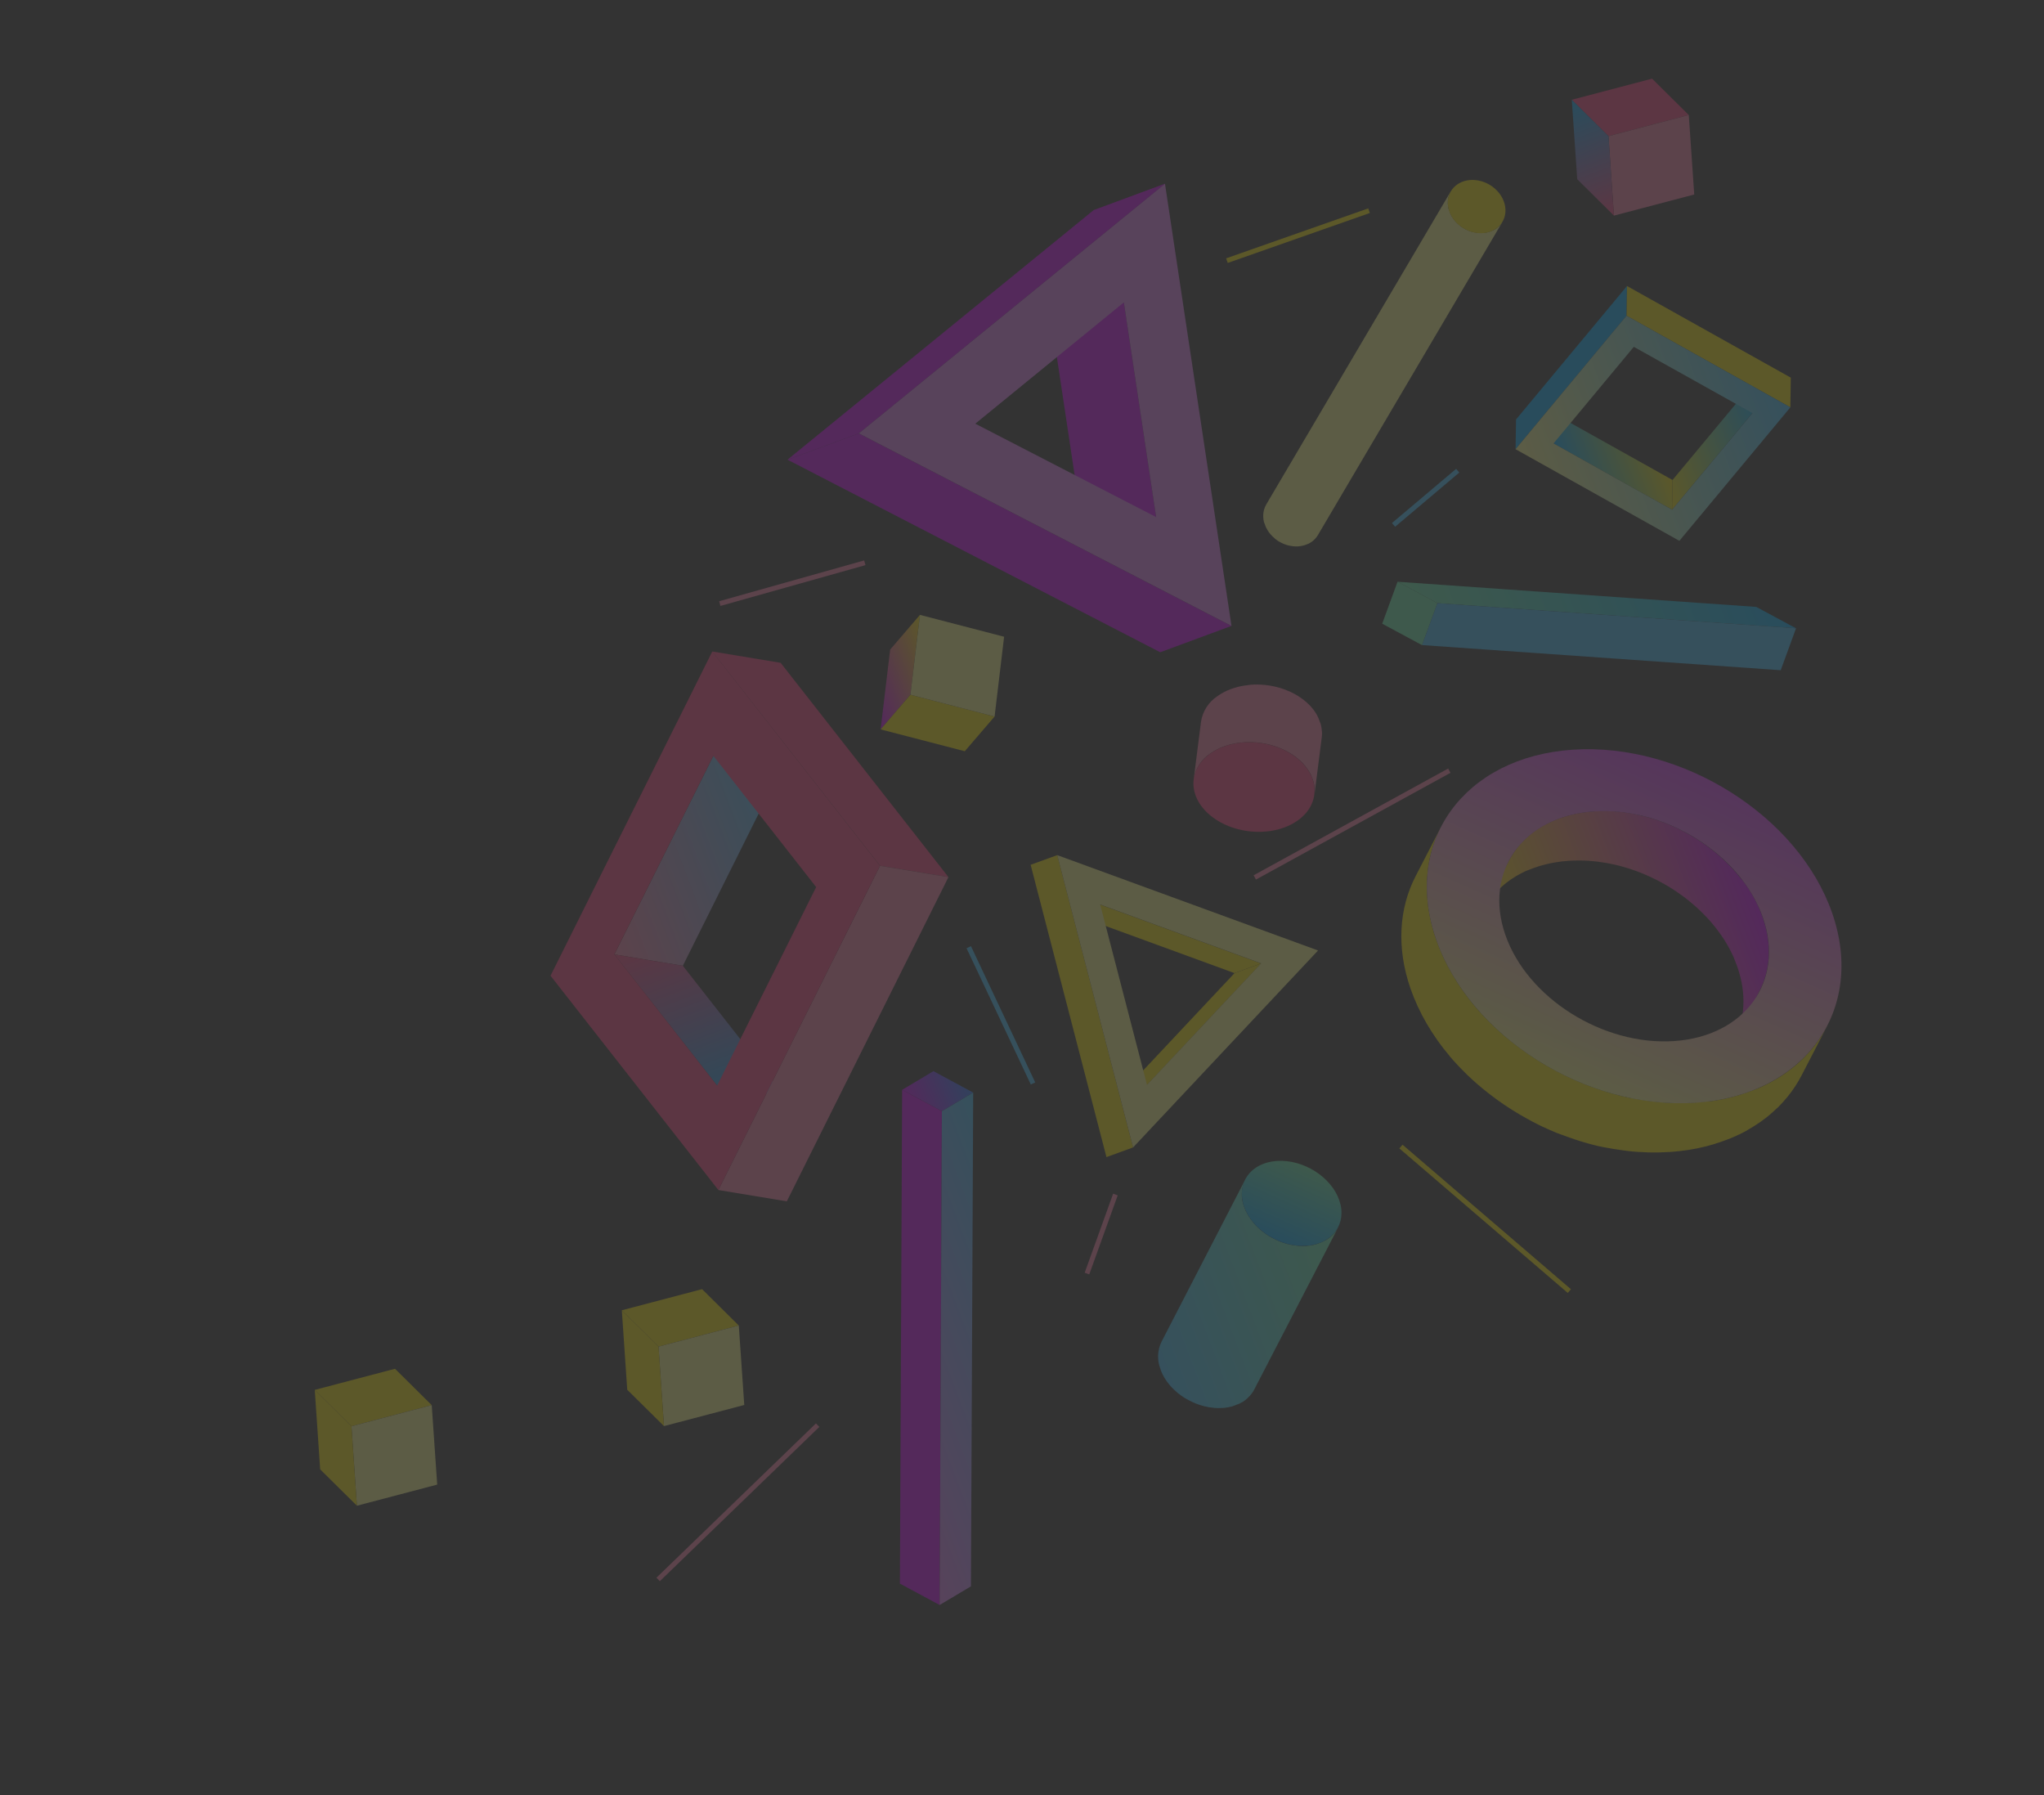 <svg width="837" height="735" viewBox="0 0 837 735" fill="none" xmlns="http://www.w3.org/2000/svg">
<rect x="0" y="0" width="837" height="735" fill="#333333" stroke="none"/>
<g opacity="0.2">
<path d="M251.597 390.741L279.62 395.388L320.148 314.086L292.129 309.449L251.597 390.741Z" fill="url(#paint0_linear)"/>
<path d="M293.672 444.482L321.701 449.115L279.623 395.389L251.6 390.742L293.672 444.482Z" fill="url(#paint1_linear)"/>
<path d="M360.357 354.458L388.386 359.091L319.662 271.358L291.643 266.721L360.357 354.458Z" fill="url(#paint2_linear)"/>
<path d="M294.169 487.206L322.198 491.84L388.389 359.093L360.36 354.46L294.169 487.206Z" fill="url(#paint3_linear)"/>
<path d="M294.167 487.206L360.357 354.46L291.684 266.708L225.432 399.477L294.167 487.206ZM292.13 309.451L334.208 363.177L293.655 444.442L251.583 390.702L292.115 309.41" fill="url(#paint4_linear)"/>
<path d="M684.711 208.68L684.887 196.509L636.357 169.369L636.171 181.543L684.711 208.68Z" fill="url(#paint5_linear)"/>
<path d="M717.581 169.137L717.771 156.972L684.887 196.509L684.711 208.68L717.581 169.137Z" fill="url(#paint6_linear)"/>
<path d="M666.058 129.253L666.239 117.092L620.8 171.734L620.609 183.899L666.058 129.253Z" fill="url(#paint7_linear)"/>
<path d="M733.138 166.771L733.319 154.61L666.242 117.094L666.062 129.254L733.138 166.771Z" fill="url(#paint8_linear)"/>
<path d="M687.691 221.426L733.137 166.77L666.057 129.244L620.601 183.904L687.691 221.426ZM669.041 142L717.612 169.125L684.707 208.67L636.167 181.533L669.037 141.99" fill="url(#paint9_linear)"/>
<path d="M713.991 360.989C714.243 361.313 714.494 361.638 714.725 361.97C714.956 362.302 715.271 362.765 715.54 363.165C715.808 363.565 715.984 363.813 716.181 364.088C716.379 364.363 716.699 364.929 716.964 365.353C717.23 365.777 717.36 365.996 717.545 366.299C717.73 366.602 718.047 367.193 718.29 367.649C718.465 367.956 718.639 368.263 718.819 368.614C719.062 369.07 719.308 369.595 719.511 370.008C719.635 370.334 719.826 370.623 719.97 370.942C720.167 371.461 720.408 371.942 720.633 372.474C720.741 372.76 720.85 373.045 720.954 373.32C721.259 374.126 721.561 374.921 721.866 375.726C725.688 386.754 724.916 397.203 720.525 405.702L710.126 425.937C714.527 417.434 715.288 406.989 711.467 395.961C711.161 395.155 710.86 394.36 710.554 393.555C710.446 393.27 710.338 392.984 710.233 392.709C710.036 392.189 709.847 391.689 709.57 391.176C709.447 390.85 709.262 390.547 709.092 390.192C708.859 389.732 708.647 389.264 708.404 388.808C708.161 388.352 708.065 388.191 707.875 387.843C707.685 387.495 707.393 386.941 707.133 386.503C706.874 386.065 706.738 385.86 706.553 385.557C706.368 385.254 706.036 384.716 705.77 384.292C705.504 383.868 705.326 383.644 705.128 383.369C704.931 383.094 704.592 382.57 704.314 382.174C704.035 381.778 703.817 381.511 703.576 381.183C703.335 380.854 703.021 380.425 702.726 380.047C702.431 379.669 702.199 379.396 701.937 379.075C701.676 378.755 701.355 378.34 701.058 377.986C700.402 377.209 699.715 376.443 699.021 375.692L698.391 375.045C697.886 374.513 697.371 373.986 696.836 373.466C696.556 373.187 696.261 372.902 695.97 372.628C695.68 372.353 695.263 371.963 694.905 371.633C694.546 371.302 694.253 371.052 693.92 370.758C693.587 370.465 693.187 370.115 692.815 369.813L691.74 368.915L690.834 368.186C690.438 367.881 690.043 367.576 689.637 367.275C689.232 366.975 689.032 366.817 688.712 366.589L687.93 366.034C686.783 365.221 685.618 364.427 684.425 363.678L684.199 363.543C683.078 362.802 681.977 362.205 680.84 361.575C680.618 361.449 680.405 361.32 680.187 361.205C679.04 360.579 677.874 359.995 676.691 359.429C676.458 359.307 676.219 359.199 675.98 359.092C674.777 358.534 673.572 358 672.348 357.508C672.303 357.483 672.255 357.462 672.207 357.445C670.902 356.925 669.578 356.448 668.252 355.994L667.332 355.69C666.982 355.567 666.626 355.457 666.269 355.347L664.789 354.918L663.692 354.61L662.298 354.253L660.914 353.927L659.585 353.65C659.112 353.549 658.645 353.458 658.187 353.375L656.947 353.181C656.21 353.064 655.48 352.952 654.756 352.846L653.774 352.717C652.737 352.597 651.708 352.497 650.677 352.422C649.48 352.34 648.243 352.307 647.024 352.292L646.117 352.298C644.896 352.306 643.678 352.325 642.464 352.412C641.497 352.476 640.541 352.57 639.6 352.67L638.715 352.796C638.069 352.878 637.438 352.966 636.814 353.074L635.811 353.256C635.236 353.369 634.661 353.483 634.093 353.616L633.105 353.839C632.528 353.977 631.958 354.135 631.388 354.293L630.545 354.53L628.339 355.262L628.084 355.359C627.289 355.661 626.494 355.962 625.719 356.256L625.006 356.527C624.486 356.724 624.013 356.985 623.513 357.233C623.012 357.481 622.452 357.787 621.932 358.077L621.045 358.565C620.424 358.929 619.836 359.315 619.248 359.701C619.074 359.826 618.892 359.93 618.714 360.044L618.184 360.432C617.698 360.779 617.222 361.123 616.754 361.487L616.063 362.064C615.672 362.387 615.282 362.71 614.909 363.05L614.357 363.562C613.978 363.916 613.603 364.28 613.252 364.646L612.689 365.221L611.561 366.489L611.238 366.868C610.778 367.438 610.333 368.016 609.911 368.595L609.641 368.989C609.308 369.465 608.99 369.948 608.675 370.44L608.358 370.957C607.986 371.576 607.656 372.179 607.306 372.825L617.748 352.609C618.004 352.116 618.274 351.629 618.554 351.138L618.8 350.741L619.127 350.22C619.432 349.732 619.75 349.25 620.083 348.774L620.353 348.38L620.457 348.223C620.849 347.69 621.229 347.184 621.661 346.601L621.994 346.218L622.744 345.339L623.122 344.95L623.675 344.379C624.036 344.009 624.401 343.649 624.78 343.296L625.332 342.783L625.581 342.549C625.877 342.285 626.185 342.051 626.465 341.805L627.166 341.224C627.624 340.864 628.07 340.532 628.596 340.169L629.116 339.785L629.177 339.762C629.35 339.696 629.507 339.555 629.664 339.449C630.253 339.063 630.841 338.676 631.451 338.317L632.348 337.825C632.868 337.534 633.391 337.254 633.929 336.98L634.265 336.853C634.663 336.702 635.06 336.551 635.427 336.319L636.121 335.997C636.906 335.699 637.672 335.351 638.486 335.1L638.741 335.003L640.947 334.272L641.79 334.034C642.36 333.876 642.93 333.718 643.518 333.577L644.495 333.357C645.063 333.224 645.638 333.111 646.213 332.997L647.217 332.815C647.84 332.707 648.472 332.619 649.117 332.537L650.002 332.411C650.954 332.307 651.899 332.217 652.866 332.153C654.081 332.066 655.294 332.037 656.519 332.039L657.426 332.033C658.604 332.064 659.858 332.078 661.079 332.163C662.11 332.238 663.15 332.334 664.176 332.458L665.158 332.587C665.893 332.681 666.612 332.793 667.349 332.922C667.526 332.96 667.706 332.973 667.894 333.007L668.562 333.138L669.957 333.402L671.239 333.709L672.622 334.035L673.326 334.2C673.56 334.263 673.787 334.34 674.017 334.393L675.113 334.7L676.594 335.129L677.667 335.469L678.142 335.615L678.577 335.777C679.913 336.226 681.257 336.696 682.532 337.227L682.644 337.277C683.858 337.773 685.074 338.303 686.267 338.865L686.699 339.051L686.987 339.198C688.16 339.768 689.326 340.352 690.473 340.978L690.72 341.106C690.864 341.18 690.992 341.271 691.126 341.348C692.263 341.978 693.383 342.626 694.485 343.316L694.665 343.423C695.847 344.141 697.023 344.966 698.17 345.778L698.543 346.022L698.962 346.329L699.877 347.02C700.283 347.321 700.679 347.625 701.074 347.93L701.98 348.659C702.166 348.81 702.358 348.947 702.547 349.109C702.737 349.27 702.88 349.402 703.066 349.554L704.16 350.503C704.489 350.786 704.822 351.08 705.145 351.377L706.207 352.362C706.386 352.527 706.565 352.692 706.734 352.862C706.903 353.031 706.965 353.101 707.086 353.206C707.612 353.73 708.127 354.257 708.631 354.789L709.262 355.436C709.955 356.188 710.642 356.953 711.298 357.731C711.595 358.084 711.868 358.435 712.156 358.793L712.94 359.755C713.432 360.221 713.717 360.603 713.991 360.989Z" fill="url(#paint10_linear)"/>
<path d="M701.791 450.66L702.429 450.558C703.53 450.385 704.684 450.169 705.789 449.948L705.881 449.913C706.962 449.69 708.032 449.435 709.098 449.171L709.672 449.023C710.73 448.739 711.723 448.467 712.725 448.157L713.306 447.937C714.348 447.611 715.383 447.265 716.335 446.916L716.478 446.862C717.436 446.498 718.384 446.139 719.332 445.779L719.842 445.586C720.78 445.23 721.679 444.772 722.566 444.343L723.283 443.989L724.435 443.4L725.233 442.981L726.35 442.36L727.115 441.918L728.233 441.237L728.933 440.808L730.146 440.01L730.667 439.661C731.546 439.059 732.404 438.431 733.234 437.79L733.612 437.495C734.414 436.875 735.192 436.219 735.955 435.556L736.375 435.187C737.047 434.594 737.713 433.98 738.349 433.354L738.585 433.113C739.178 432.526 739.744 431.927 740.298 431.297L740.635 430.924C741.183 430.32 741.723 429.695 742.256 429.05L742.591 428.643C743.025 428.094 743.458 427.545 743.867 426.993C743.974 426.848 744.096 426.708 744.19 426.556C744.661 425.922 745.104 425.276 745.539 424.61L745.786 424.213C746.15 423.667 746.527 423.093 746.822 422.549L747.148 421.994C747.524 421.327 747.901 420.659 748.249 419.979L737.783 440.192C737.424 440.876 737.048 441.544 736.671 442.211L736.54 442.448L736.346 442.766C736.009 443.325 735.673 443.884 735.309 444.43L735.057 444.841C734.628 445.493 734.185 446.139 733.714 446.773L733.61 446.929L733.39 447.211C732.985 447.772 732.552 448.321 732.105 448.864L731.78 449.267C731.247 449.912 730.707 450.537 730.158 451.142L730.037 451.281C729.955 451.312 729.888 451.442 729.822 451.514C729.26 452.124 728.684 452.727 728.108 453.33L727.87 453.502C727.233 454.128 726.564 454.732 725.895 455.336L725.679 455.534L725.476 455.705C724.713 456.367 723.935 457.023 723.132 457.643L722.754 457.938C721.915 458.583 721.067 459.207 720.188 459.809L720.116 459.836L719.639 460.146L718.446 460.936L717.746 461.365L716.618 462.049L715.863 462.487L714.757 463.14L713.96 463.559L712.808 464.148L712.331 464.398L712.087 464.491C711.2 464.921 710.285 465.337 709.363 465.734L708.853 465.927C707.905 466.287 706.976 466.697 705.989 467.014L705.846 467.068C704.826 467.455 703.868 467.818 702.816 468.089L702.245 468.305C701.203 468.631 700.22 468.899 699.192 469.172L698.619 469.319C697.553 469.584 696.483 469.838 695.402 470.061L695.331 470.088C694.245 470.302 693.102 470.514 691.97 470.698L691.333 470.8C690.232 470.973 689.12 471.115 688.004 471.246L687.351 471.308C686.176 471.438 684.983 471.553 683.775 471.626C682.567 471.699 681.247 471.757 679.989 471.791L678.834 471.821C677.903 471.824 676.961 471.831 676.022 471.815L674.906 471.795C673.649 471.758 672.39 471.699 671.131 471.617L671.08 471.637C669.488 471.529 667.912 471.369 666.327 471.189L664.818 470.991C663.701 470.844 662.576 470.676 661.458 470.494C661.183 470.446 660.906 470.423 660.622 470.379L659.599 470.173C658.886 470.046 658.166 469.9 657.469 469.814C656.772 469.729 656.101 469.528 655.441 469.417C654.781 469.306 654.013 469.096 653.305 468.921L652.218 468.669L651.161 468.37L649.482 467.911C648.725 467.697 647.963 467.473 647.208 467.234L645.547 466.698L644.802 466.456L643.055 465.847L641.778 465.399C640.713 465.022 639.662 464.616 638.639 464.257L638.064 464.032L638.013 464.052C636.813 463.562 635.633 463.065 634.456 462.544L633.398 462.059L631.584 461.243L630.851 460.879L629.605 460.268C628.816 459.879 628.034 459.476 627.261 459.069C626.852 458.851 626.447 458.643 626.028 458.371L625.376 458.035C624.755 457.688 624.133 457.34 623.514 456.969C623.193 456.799 622.879 456.615 622.568 456.441C621.472 455.796 620.386 455.147 619.317 454.479C619.283 454.451 619.246 454.426 619.207 454.405L618.48 453.934C617.602 453.381 616.733 452.812 615.874 452.229L614.727 451.416C614.241 451.087 613.758 450.769 613.289 450.422C613.069 450.273 612.865 450.105 612.655 449.951C612.175 449.609 611.702 449.252 611.242 448.901C610.783 448.551 610.004 447.972 609.401 447.489C608.798 447.006 608.47 446.758 608.013 446.383C607.724 446.143 607.418 445.921 607.129 445.68L606.349 445.008C605.771 444.528 605.212 444.04 604.634 443.56L603.115 442.2C602.563 441.698 602.022 441.192 601.48 440.687C601.217 440.425 600.928 440.185 600.666 439.923C600.403 439.661 600.316 439.554 600.133 439.378C599.321 438.59 598.535 437.78 597.746 436.96L596.794 435.957C595.715 434.804 594.667 433.639 593.678 432.475L593.651 432.403C593.194 431.877 592.775 431.324 592.335 430.78C591.896 430.235 591.523 429.806 591.133 429.3C590.743 428.795 590.253 428.118 589.812 427.539C589.371 426.96 589.06 426.542 588.705 426.035C588.349 425.528 587.876 424.833 587.452 424.178C587.029 423.522 586.742 423.165 586.413 422.636C586.084 422.108 585.645 421.412 585.272 420.795C584.898 420.179 584.604 419.743 584.3 419.217C583.995 418.691 583.566 417.897 583.201 417.243C582.925 416.73 582.628 416.224 582.356 415.721C581.974 414.991 581.633 414.246 581.276 413.519C581.094 413.04 580.814 412.609 580.592 412.146C580.213 411.333 579.872 410.494 579.521 409.66C579.374 409.273 579.176 408.905 579.015 408.511C578.547 407.277 578.083 406.054 577.615 404.82C571.736 387.845 572.92 371.782 579.682 358.711L590.12 338.485C583.354 351.546 582.178 367.629 588.067 384.601C588.535 385.834 588.999 387.058 589.467 388.291C589.621 388.699 589.827 389.087 589.992 389.491C590.305 390.317 590.68 391.12 591.054 391.922C591.247 392.432 591.532 392.907 591.777 393.397C592.122 394.094 592.448 394.798 592.814 395.487C593.084 396.015 593.385 396.53 593.675 397.05C593.965 397.57 594.381 398.357 594.744 398.977C595.107 399.597 595.387 400.027 595.712 400.545C596.037 401.063 596.463 401.788 596.873 402.437C597.282 403.086 597.571 403.478 597.926 403.985C598.282 404.492 598.725 405.198 599.145 405.785C599.566 406.372 599.891 406.797 600.266 407.295C600.642 407.794 601.122 408.475 601.573 409.05C602.025 409.625 602.376 410.029 602.776 410.53C603.176 411.031 603.671 411.66 604.149 412.213C605.164 413.414 606.212 414.579 607.265 415.695C607.579 416.031 607.903 416.363 608.227 416.695C609.022 417.559 609.802 418.325 610.604 419.117C611.049 419.554 611.49 419.947 611.961 420.421C612.433 420.895 613.034 421.437 613.586 421.939C614.138 422.441 614.593 422.84 615.101 423.288C615.609 423.737 616.232 424.27 616.82 424.747L618.505 426.113C618.962 426.488 619.429 426.859 619.892 427.22C620.505 427.698 621.114 428.167 621.734 428.632C622.353 429.097 622.667 429.339 623.147 429.682C623.826 430.182 624.522 430.664 625.222 431.157L626.376 431.955C627.224 432.531 628.093 433.1 628.972 433.664L629.698 434.135C630.829 434.872 631.931 435.504 633.06 436.172L634.006 436.699C634.84 437.176 635.67 437.642 636.512 438.081C636.911 438.303 637.316 438.51 637.722 438.718C638.498 439.135 639.277 439.528 640.065 439.917L641.316 440.538C642.157 440.942 643.004 441.332 643.862 441.718L644.921 442.203C646.122 442.727 647.334 443.247 648.544 443.732L649.105 443.951C650.161 444.367 651.212 444.772 652.277 445.15L653.555 445.598C654.374 445.882 655.185 446.146 656.028 446.433L657.679 446.972C658.434 447.211 659.196 447.435 659.953 447.649L661.632 448.109C662.347 448.304 663.065 448.475 663.776 448.66C664.488 448.845 665.198 448.995 665.912 449.156C666.626 449.316 667.273 449.456 667.95 449.549C668.627 449.642 669.376 449.836 670.07 449.911L671.929 450.232C673.047 450.414 674.161 450.551 675.289 450.73L676.799 450.927C678.383 451.107 679.97 451.263 681.561 451.371C682.763 451.463 684.072 451.503 685.319 451.532C685.699 451.551 686.072 451.549 686.489 451.543C687.428 451.56 688.36 451.556 689.291 451.553L690.446 451.523C691.715 451.485 692.969 451.441 694.232 451.358C695.495 451.275 696.633 451.17 697.818 451.036L698.457 450.968C699.579 450.974 700.691 450.832 701.791 450.66Z" fill="url(#paint11_linear)"/>
<path d="M694.213 451.493C738.926 448.527 764.087 413.715 750.281 373.87C736.475 334.026 688.796 303.996 644.115 306.927C599.435 309.857 574.241 344.705 588.051 384.56C601.861 424.414 649.481 454.442 694.213 451.493ZM652.876 332.208C681.963 330.283 712.93 349.824 721.92 375.741C730.91 401.658 714.542 424.297 685.456 426.222C656.369 428.147 625.368 408.607 616.404 382.668C607.441 356.729 623.778 334.102 652.869 332.188" fill="url(#paint12_linear)"/>
<path d="M539.539 293.274C539.644 293.55 539.805 293.791 539.92 294.063C539.951 294.129 539.976 294.197 539.997 294.267L540.047 294.399C540.285 294.934 540.493 295.482 540.67 296.04L540.712 296.153C540.727 296.205 540.746 296.257 540.77 296.306C540.952 296.785 541.022 297.306 541.108 297.81C541.108 297.81 541.127 297.861 541.135 297.881C541.198 298.324 541.243 298.75 541.278 299.18L541.292 299.373C541.312 299.416 541.328 299.46 541.343 299.505C541.367 299.94 541.368 300.375 541.348 300.809V300.809C541.33 301.131 541.298 301.446 541.266 301.762L538.264 325.3C538.303 324.971 538.341 324.642 538.359 324.32C538.38 323.882 538.377 323.443 538.35 323.006C538.35 322.895 538.343 322.785 538.33 322.675C538.305 322.24 538.257 321.807 538.187 321.377C538.18 321.345 538.169 321.314 538.152 321.285C538.066 320.782 537.951 320.285 537.809 319.794L537.704 319.519C537.529 318.964 537.322 318.42 537.086 317.888C537.043 317.776 537.001 317.664 536.958 317.552C536.854 317.276 536.753 317.011 536.577 316.763C536.402 316.515 536.485 316.519 536.383 316.405C536.185 316.037 535.977 315.673 535.735 315.31C535.455 314.88 535.145 314.461 534.824 314.047L534.591 313.739C534.246 313.321 533.905 312.914 533.533 312.519C533.151 312.127 532.745 311.733 532.329 311.343L532.01 311.056C531.574 310.673 531.131 310.305 530.654 309.938C530.016 309.457 529.36 309.018 528.683 308.586C528.393 308.405 528.092 308.227 527.796 308.06C527.499 307.893 527.431 307.837 527.241 307.734C526.842 307.512 526.426 307.308 526.011 307.104C525.885 307.034 525.756 306.97 525.623 306.913C525.507 306.852 525.398 306.812 525.272 306.755C524.695 306.496 524.098 306.244 523.499 306.016L522.729 305.737C522.326 305.598 521.924 305.46 521.515 305.335L520.659 305.076L519.599 304.802L518.679 304.591L517.684 304.397L516.711 304.23L515.74 304.097L514.765 303.988C514.426 303.954 514.09 303.93 513.758 303.915C513.443 303.883 513.125 303.876 512.804 303.858L511.712 303.84L510.815 303.842L509.545 303.904C509.283 303.922 509.018 303.929 508.75 303.961C508.014 304.019 507.275 304.101 506.518 304.225C505.76 304.349 505.425 304.418 504.823 304.553L504.331 304.669L503.34 304.917C502.569 305.128 501.795 305.363 501.051 305.645C499.098 306.353 497.249 307.321 495.554 308.523C493.755 309.706 492.224 311.255 491.062 313.068C489.899 314.881 489.131 316.918 488.806 319.047L491.797 295.512C492.122 293.383 492.89 291.346 494.053 289.533C495.215 287.72 496.746 286.171 498.545 284.988C500.243 283.784 502.095 282.815 504.052 282.106C504.8 281.827 505.562 281.589 506.335 281.392L506.61 281.288L507.318 281.124L507.81 281.007C508.371 280.888 508.895 280.794 509.494 280.683C510.218 280.561 510.946 280.483 511.723 280.41L511.896 280.344L512.492 280.316L513.763 280.254L514.087 280.248L514.66 280.252L515.751 280.269L516.152 280.281L516.706 280.327L517.713 280.4L518.135 280.438C518.315 280.451 518.503 280.485 518.687 280.508L519.669 280.638L520.089 280.7L520.632 280.809L521.626 281.003L522.054 281.085C522.221 281.127 522.382 281.182 522.546 281.214L523.606 281.488C523.753 281.537 523.917 281.568 524.06 281.607L524.472 281.742L525.676 282.149C525.847 282.201 526.018 282.252 526.183 282.318L526.446 282.428C527.046 282.655 527.643 282.907 528.219 283.167L528.511 283.289L528.581 283.321C528.707 283.378 528.828 283.449 528.958 283.516C529.374 283.72 529.789 283.924 530.188 284.146L530.753 284.468L531.411 284.848L531.635 285.008C532.307 285.429 532.978 285.875 533.601 286.349C534.224 286.824 534.525 287.095 534.958 287.467L535.277 287.755C535.693 288.145 536.109 288.535 536.481 288.93C536.852 289.326 537.207 289.739 537.538 290.15C537.581 290.262 537.698 290.358 537.782 290.454C538.102 290.869 538.402 291.292 538.682 291.722C538.921 292.075 539.129 292.439 539.341 292.813C539.416 293.041 539.472 293.16 539.539 293.274Z" fill="url(#paint13_linear)"/>
<path d="M525.941 338.769C527.897 338.06 529.75 337.09 531.448 335.887C540.896 329.132 540.53 317.528 530.618 309.965C522.428 303.743 510.35 302.213 501.056 305.657C499.103 306.364 497.254 307.332 495.559 308.535C486.101 315.294 486.467 326.897 496.389 334.457C504.545 340.681 516.647 342.212 525.941 338.769Z" fill="url(#paint14_linear)"/>
<path d="M510.407 496.24C510.565 496.658 510.801 497.035 511.027 497.415C511.116 497.65 511.303 497.835 511.433 498.054C511.563 498.273 511.85 498.724 512.077 499.046C512.304 499.368 512.438 499.504 512.62 499.738C512.802 499.972 513.051 500.321 513.302 500.646C513.788 501.219 514.311 501.767 514.854 502.308L515.535 502.935L516.348 503.665C516.641 503.904 516.94 504.14 517.246 504.374C517.45 504.541 517.65 504.699 517.859 504.852C518.297 505.176 518.751 505.482 519.212 505.774C519.286 505.816 519.354 505.871 519.432 505.924C519.966 506.257 520.507 506.577 521.061 506.868C521.223 506.958 521.392 507.034 521.551 507.114C521.946 507.325 522.358 507.519 522.769 507.713L523.384 507.981C523.76 508.142 524.146 508.299 524.538 508.441L525.214 508.686C525.588 508.813 525.963 508.939 526.343 509.051L527.105 509.275C527.429 509.362 527.756 509.425 528.087 509.497C528.418 509.57 528.781 509.666 529.128 509.721L529.871 509.835C530.416 509.92 530.954 509.984 531.497 510.035L532.584 510.101L533.13 510.127C533.737 510.13 534.304 510.148 534.957 510.087C535.61 510.026 536.363 509.95 537.031 509.836L537.671 509.71C538.127 509.619 538.564 509.512 538.997 509.394L539.67 509.139C540.058 508.992 540.435 508.849 540.812 508.706L541.464 508.458C541.952 508.24 542.428 507.998 542.891 507.731L543.054 507.669C543.431 507.432 543.79 507.18 544.145 506.917C544.352 506.757 544.553 506.61 544.747 506.444C544.94 506.277 545.316 505.948 545.619 505.67L545.984 505.31C546.354 504.918 546.699 504.503 547.017 504.067L547.134 503.883C547.443 503.441 547.724 502.98 547.974 502.502L513.585 568.906L513.289 569.449C513.118 569.736 512.929 570.006 512.74 570.276C512.701 570.341 512.659 570.404 512.613 570.464V570.464C512.341 570.824 512.066 571.173 511.762 571.51L511.616 571.647L511.251 572.007C511.075 572.19 510.9 572.373 510.707 572.54L510.408 572.828L509.812 573.287C509.669 573.4 509.539 573.519 509.381 573.626L508.722 574.039L508.548 574.105C508.209 574.316 507.857 574.508 507.495 574.679L507.118 574.822L506.465 575.07C506.098 575.209 505.711 575.356 505.324 575.503L504.661 575.754C504.243 575.912 503.786 575.969 503.331 576.06L502.695 576.196C502.023 576.3 501.326 576.401 500.607 576.44C499.887 576.48 499.391 576.493 498.78 576.48L498.247 576.461L497.563 576.44C497.451 576.483 497.293 576.403 497.157 576.384C496.617 576.344 496.076 576.27 495.535 576.195C495.371 576.164 495.195 576.161 495.032 576.129L494.792 576.081C494.44 576.016 494.096 575.936 493.751 575.857L493.002 575.698L492.765 575.625C492.507 575.56 492.255 575.48 492.003 575.401C491.752 575.321 491.483 575.26 491.228 575.17L490.868 575.05L490.188 574.795L489.592 574.578L489.048 574.341L488.419 574.067L488.053 573.902C487.768 573.765 487.489 573.614 487.215 573.474L486.725 573.228L486.566 573.148C486.079 572.878 485.598 572.594 485.083 572.312C485.005 572.268 484.932 572.218 484.863 572.162C484.452 571.909 484.048 571.643 483.66 571.359L483.514 571.251C483.305 571.097 483.101 570.929 482.901 570.772C482.702 570.614 482.418 570.419 482.182 570.228C482.125 570.166 482.063 570.108 481.999 570.053C481.714 569.823 481.455 569.571 481.186 569.324C480.917 569.076 480.811 569.011 480.642 568.842C480.473 568.673 480.599 568.73 480.505 568.696C479.965 568.166 479.443 567.618 478.957 567.044C478.725 566.77 478.524 566.485 478.298 566.198C478.072 565.91 477.938 565.74 477.77 565.512C477.602 565.284 477.354 564.877 477.159 564.577C476.964 564.278 476.861 564.131 476.727 563.901C476.594 563.672 476.339 563.186 476.159 562.834C475.979 562.483 475.928 562.409 475.837 562.199C475.576 561.618 475.35 561.022 475.16 560.415C474.472 558.635 474.158 556.733 474.238 554.827C474.317 552.921 474.789 551.052 475.622 549.336L509.905 482.927C509.067 484.641 508.593 486.511 508.513 488.418C508.434 490.324 508.75 492.227 509.442 494.005C509.636 494.608 509.86 495.2 510.115 495.779C510.216 495.892 510.327 496.06 510.407 496.24Z" fill="url(#paint15_linear)"/>
<path d="M534.94 510.037C545.701 509.326 551.744 500.97 548.423 491.385C545.103 481.8 533.67 474.592 522.894 475.297C512.119 476.002 506.096 484.35 509.425 493.956C512.753 503.561 524.178 510.749 534.94 510.037Z" fill="url(#paint16_linear)"/>
<path d="M608.891 95.164C609.25 95.094 609.605 95.002 609.953 94.889L610.513 94.677C610.815 94.58 611.111 94.467 611.4 94.34C611.585 94.25 611.766 94.151 611.94 94.042C612.197 93.9 612.445 93.744 612.684 93.573L613.172 93.201L613.851 92.594L614.301 92.12L614.66 91.681C614.877 91.403 615.078 91.112 615.263 90.811V90.811L539.672 219.065C539.559 219.26 539.436 219.458 539.299 219.65L539.059 219.939C538.948 220.092 538.828 220.238 538.701 220.378L538.514 220.624L538.261 220.848C538.039 221.061 537.812 221.263 537.572 221.459L537.329 221.68C537.253 221.734 537.175 221.783 537.093 221.827C536.855 221.999 536.61 222.151 536.354 222.306L535.804 222.608C535.517 222.734 535.225 222.845 534.927 222.941C534.744 223.022 534.557 223.093 534.366 223.153C534.03 223.281 533.666 223.337 533.304 223.428L532.808 223.534C532.263 223.633 531.712 223.69 531.159 223.705V223.705C530.618 223.718 530.076 223.697 529.538 223.644L529.368 223.626C529.257 223.61 529.152 223.58 529.045 223.574C528.736 223.528 528.427 223.482 528.11 223.415L527.947 223.384L527.588 223.299L526.911 223.112C526.841 223.081 526.768 223.073 526.687 223.046L526.362 222.924L525.766 222.707L525.535 222.62C525.426 222.579 525.334 222.521 525.236 222.477C525.137 222.432 524.842 222.3 524.651 222.197C524.567 222.165 524.486 222.125 524.408 222.079C524.324 222.041 524.246 221.989 524.158 221.941C524.07 221.893 523.755 221.709 523.543 221.58L523.288 221.431L523.114 221.311C522.858 221.128 522.602 220.945 522.353 220.748C522.269 220.699 522.19 220.644 522.115 220.582C522.115 220.582 522.095 220.531 522.088 220.511C521.688 220.187 521.308 219.841 520.948 219.474C520.948 219.474 520.921 219.402 520.855 219.381C520.75 219.281 520.655 219.173 520.569 219.058L520.215 218.679C520.084 218.518 519.964 218.354 519.833 218.194C519.702 218.034 519.625 217.923 519.527 217.786C519.428 217.648 519.292 217.443 519.181 217.275L518.912 216.841C518.842 216.657 518.769 216.464 518.624 216.297L518.389 215.862C518.315 215.668 518.242 215.474 518.168 215.281C518.095 215.087 518.056 214.985 517.998 214.832C517.94 214.679 517.844 214.424 517.766 214.22L517.612 213.813C517.526 213.588 517.513 213.337 517.468 213.097C517.424 212.857 517.383 212.873 517.392 212.741C517.346 212.374 517.3 212.007 517.28 211.618C517.237 210.713 517.325 209.808 517.543 208.929C517.749 208.093 518.073 207.291 518.506 206.547L594.106 78.289C593.206 79.823 592.777 81.588 592.871 83.364C592.889 83.739 592.93 84.113 592.992 84.484C593.035 84.596 593.078 84.708 593.059 84.843C593.04 84.978 593.147 85.323 593.206 85.569C593.264 85.815 593.306 85.834 593.357 85.966C593.407 86.099 593.515 86.384 593.592 86.588C593.67 86.792 593.705 86.884 593.759 87.026C593.813 87.169 593.91 87.424 593.983 87.618C594.056 87.811 594.099 87.924 594.208 88.057C594.317 88.191 594.351 88.434 594.496 88.601C594.641 88.768 594.673 88.884 594.772 89.021C594.871 89.159 594.986 89.371 595.107 89.535C595.227 89.7 595.315 89.806 595.413 89.944C595.512 90.081 595.665 90.268 595.795 90.429L596.153 90.818C596.276 90.958 596.399 91.098 596.528 91.224C596.888 91.588 597.275 91.931 597.668 92.26L597.978 92.493C598.229 92.685 598.485 92.868 598.745 93.041C598.887 93.139 599.029 93.237 599.178 93.32L599.783 93.686L600.276 93.942C600.467 94.044 600.664 94.133 600.86 94.221L601.391 94.452L601.986 94.669L602.532 94.847L603.204 94.989L603.73 95.115C604.033 95.175 604.345 95.232 604.661 95.264C604.976 95.296 604.988 95.326 605.157 95.344C605.698 95.397 606.242 95.413 606.785 95.391C607.339 95.38 607.892 95.326 608.438 95.231C608.575 95.284 608.728 95.225 608.891 95.164Z" fill="url(#paint17_linear)"/>
<path d="M605.128 95.422C611.655 96.06 616.727 91.723 616.472 85.733C616.218 79.742 610.725 74.362 604.198 73.725C597.671 73.087 592.604 77.434 592.858 83.425C593.113 89.415 598.596 94.74 605.128 95.422Z" fill="url(#paint18_linear)"/>
<path d="M450.53 370.345L439.629 374.316L505.519 398.405L516.434 394.44L450.53 370.345Z" fill="url(#paint19_linear)"/>
<path d="M516.435 394.44L505.52 398.405L458.788 448.162L469.699 444.187L516.435 394.44Z" fill="url(#paint20_linear)"/>
<path d="M432.937 350.092L422.032 354.054L453.081 473.73L463.996 469.765L432.937 350.092Z" fill="url(#paint21_linear)"/>
<path d="M463.994 469.764L539.736 389.134L432.925 350.095L463.994 469.764ZM469.681 444.145L450.513 370.302L516.417 394.398L469.681 444.145Z" fill="url(#paint22_linear)"/>
<path d="M398.513 447.305L382.234 438.542L369.412 446.18L385.687 454.933L398.513 447.305Z" fill="url(#paint23_linear)"/>
<path d="M385.688 454.934L369.413 446.181L368.498 648.343L384.773 657.096L385.688 454.934Z" fill="url(#paint24_linear)"/>
<path d="M397.595 649.457L398.514 447.306L385.688 454.934L384.773 657.096L397.595 649.457Z" fill="url(#paint25_linear)"/>
<path d="M376.717 251.737L364.508 265.942L360.6 298.617L372.808 284.413L376.717 251.737Z" fill="url(#paint26_linear)"/>
<path d="M372.809 284.415L360.6 298.619L395.068 307.561L407.277 293.357L372.809 284.415Z" fill="url(#paint27_linear)"/>
<path d="M407.277 293.356L411.176 260.684L376.718 251.738L372.809 284.413L407.277 293.356Z" fill="url(#paint28_linear)"/>
<path d="M287.497 527.784L254.63 536.437L269.665 551.328L302.532 542.675L287.497 527.784Z" fill="url(#paint29_linear)"/>
<path d="M302.531 542.675L269.664 551.328L271.892 583.857L304.773 575.21L302.531 542.675Z" fill="url(#paint30_linear)"/>
<path d="M271.892 583.857L269.665 551.329L254.63 536.438L256.847 568.971L271.892 583.857Z" fill="url(#paint31_linear)"/>
<path d="M161.757 560.381L128.89 569.033L143.925 583.924L176.791 575.271L161.757 560.381Z" fill="url(#paint32_linear)"/>
<path d="M176.791 575.272L143.924 583.924L146.152 616.453L179.033 607.806L176.791 575.272Z" fill="url(#paint33_linear)"/>
<path d="M146.152 616.454L143.925 583.925L128.89 569.034L131.107 601.567L146.152 616.454Z" fill="url(#paint34_linear)"/>
<path d="M676.509 32.197L643.628 40.844L658.667 55.744L691.544 47.088L676.509 32.197Z" fill="url(#paint35_linear)"/>
<path d="M691.545 47.09L658.668 55.746L660.896 88.275L693.777 79.628L691.545 47.09Z" fill="url(#paint36_linear)"/>
<path d="M660.894 88.273L658.666 55.745L643.628 40.844L645.859 73.383L660.894 88.273Z" fill="url(#paint37_linear)"/>
<path d="M460.223 123.808L431.035 134.598L444.251 222.476L473.438 211.686L460.223 123.808Z" fill="url(#paint38_linear)"/>
<path d="M351.681 177.42L322.494 188.211L475.1 267.042L504.288 256.251L351.681 177.42Z" fill="url(#paint39_linear)"/>
<path d="M477.058 75.223L447.874 86.024L322.493 188.21L351.681 177.42L477.058 75.223Z" fill="url(#paint40_linear)"/>
<path d="M504.287 256.251L477.05 75.203L351.68 177.42L504.287 256.251ZM399.377 173.462L460.213 123.813L473.428 211.691L399.377 173.462Z" fill="url(#paint41_linear)"/>
<g style="mix-blend-mode:multiply" opacity="0.74">
<path style="mix-blend-mode:multiply" opacity="0.74" d="M477.056 75.222L447.872 86.023L322.491 188.209L351.679 177.419L477.056 75.222Z" fill="url(#paint42_linear)"/>
</g>
<path d="M735.46 257.227L719.184 248.474L572.303 238.171L588.582 246.934L735.46 257.227Z" fill="url(#paint43_linear)"/>
<path d="M588.581 246.933L572.302 238.17L566.022 255.338L582.301 264.101L588.581 246.933Z" fill="url(#paint44_linear)"/>
<path d="M729.189 274.391L735.459 257.226L588.581 246.934L582.301 264.102L729.189 274.391Z" fill="url(#paint45_linear)"/>
<g style="mix-blend-mode:multiply" opacity="0.59">
<path style="mix-blend-mode:multiply" opacity="0.59" d="M588.581 246.933L572.302 238.17L566.022 255.338L582.301 264.101L588.581 246.933Z" fill="url(#paint46_linear)"/>
</g>
<path d="M573.668 469.402L642.638 528.577" stroke="url(#paint47_linear)" stroke-width="2" stroke-miterlimit="10"/>
<path d="M334.819 583.466L269.504 646.638" stroke="url(#paint48_linear)" stroke-width="2" stroke-miterlimit="10"/>
<path d="M513.818 359.227L593.489 315.517" stroke="url(#paint49_linear)" stroke-width="2" stroke-miterlimit="10"/>
<path d="M354.135 230.408L294.75 247.113" stroke="url(#paint50_linear)" stroke-width="2" stroke-miterlimit="10"/>
<path d="M396.697 387.789L423.01 443.576" stroke="url(#paint51_linear)" stroke-width="2" stroke-miterlimit="10"/>
<path d="M560.616 86.256L502.42 106.708" stroke="url(#paint52_linear)" stroke-width="2" stroke-miterlimit="10"/>
<path d="M596.923 192.708L570.646 214.894" stroke="url(#paint53_linear)" stroke-width="2" stroke-miterlimit="10"/>
<path d="M456.756 489.046L445.105 521.416" stroke="url(#paint54_linear)" stroke-width="2" stroke-miterlimit="10"/>
</g>
<defs>
<linearGradient id="paint0_linear" x1="243.199" y1="368.599" x2="328.546" y2="336.228" gradientUnits="userSpaceOnUse">
<stop stop-color="#FF80AB"/>
<stop offset="0.99" stop-color="#40C4FF"/>
</linearGradient>
<linearGradient id="paint1_linear" x1="272.559" y1="382.793" x2="300.731" y2="457.069" gradientUnits="userSpaceOnUse">
<stop stop-color="#FF4081"/>
<stop offset="0.99" stop-color="#00B0FF"/>
</linearGradient>
<linearGradient id="paint2_linear" x1="-5207.52" y1="-37491.7" x2="-2352.56" y2="-38574.6" gradientUnits="userSpaceOnUse">
<stop stop-color="#FF4081"/>
<stop offset="0.99" stop-color="#00B0FF"/>
</linearGradient>
<linearGradient id="paint3_linear" x1="711.887" y1="-26052.4" x2="16002.3" y2="-31851.8" gradientUnits="userSpaceOnUse">
<stop stop-color="#FF80AB"/>
<stop offset="0.99" stop-color="#40C4FF"/>
</linearGradient>
<linearGradient id="paint4_linear" x1="-13854.5" y1="-53959.6" x2="3465.5" y2="-60528.8" gradientUnits="userSpaceOnUse">
<stop stop-color="#FF4081"/>
<stop offset="0.99" stop-color="#00B0FF"/>
</linearGradient>
<linearGradient id="paint5_linear" x1="641.715" y1="196.162" x2="679.343" y2="181.891" gradientUnits="userSpaceOnUse">
<stop offset="0.01" stop-color="#00B0FF"/>
<stop offset="1" stop-color="#FFEA00"/>
</linearGradient>
<linearGradient id="paint6_linear" x1="678.215" y1="191.554" x2="724.263" y2="174.089" gradientUnits="userSpaceOnUse">
<stop stop-color="#FFEA00"/>
<stop offset="0.99" stop-color="#00B0FF"/>
</linearGradient>
<linearGradient id="paint7_linear" x1="22914.8" y1="-25612.4" x2="26690.7" y2="-27044.5" gradientUnits="userSpaceOnUse">
<stop offset="0.01" stop-color="#00B0FF"/>
<stop offset="1" stop-color="#FFEA00"/>
</linearGradient>
<linearGradient id="paint8_linear" x1="17878.7" y1="-31805" x2="20369.5" y2="-32749.7" gradientUnits="userSpaceOnUse">
<stop stop-color="#FFEA00"/>
<stop offset="0.99" stop-color="#00B0FF"/>
</linearGradient>
<linearGradient id="paint9_linear" x1="624.849" y1="195.073" x2="728.903" y2="155.607" gradientUnits="userSpaceOnUse">
<stop stop-color="#FFFF8D"/>
<stop offset="0.99" stop-color="#40C4FF"/>
</linearGradient>
<linearGradient id="paint10_linear" x1="618.26" y1="401.799" x2="717.543" y2="364.143" gradientUnits="userSpaceOnUse">
<stop stop-color="#FFEA00"/>
<stop offset="0.99" stop-color="#D500F9"/>
</linearGradient>
<linearGradient id="paint11_linear" x1="42517.3" y1="-38239.2" x2="62901.3" y2="-45970.5" gradientUnits="userSpaceOnUse">
<stop stop-color="#FFEA00"/>
<stop offset="0.99" stop-color="#D500F9"/>
</linearGradient>
<linearGradient id="paint12_linear" x1="641.488" y1="440.717" x2="696.84" y2="317.702" gradientUnits="userSpaceOnUse">
<stop stop-color="#FFFF8D"/>
<stop offset="0.99" stop-color="#E040FB"/>
</linearGradient>
<linearGradient id="paint13_linear" x1="11312.9" y1="-18292.2" x2="14068" y2="-19337.2" gradientUnits="userSpaceOnUse">
<stop stop-color="#FF80AB"/>
<stop offset="0.99" stop-color="#40C4FF"/>
</linearGradient>
<linearGradient id="paint14_linear" x1="9984.84" y1="-13688.7" x2="11893.5" y2="-14412.6" gradientUnits="userSpaceOnUse">
<stop stop-color="#FF4081"/>
<stop offset="0.99" stop-color="#00B0FF"/>
</linearGradient>
<linearGradient id="paint15_linear" x1="468.859" y1="543.925" x2="551.729" y2="512.494" gradientUnits="userSpaceOnUse">
<stop stop-color="#40C4FF"/>
<stop offset="0.99" stop-color="#69F0AE"/>
</linearGradient>
<linearGradient id="paint16_linear" x1="522.263" y1="507.452" x2="535.571" y2="477.882" gradientUnits="userSpaceOnUse">
<stop stop-color="#00B0FF"/>
<stop offset="0.99" stop-color="#69F0AE"/>
</linearGradient>
<linearGradient id="paint17_linear" x1="29931.3" y1="-56866.3" x2="45553.1" y2="-62791.4" gradientUnits="userSpaceOnUse">
<stop stop-color="#FFFF8D"/>
<stop offset="0.99" stop-color="#E040FB"/>
</linearGradient>
<linearGradient id="paint18_linear" x1="6751.33" y1="-12821.3" x2="7221.06" y2="-12619.9" gradientUnits="userSpaceOnUse">
<stop stop-color="#FFEA00"/>
<stop offset="0.99" stop-color="#D500F9"/>
</linearGradient>
<linearGradient id="paint19_linear" x1="11335" y1="-13734.3" x2="14922.2" y2="-15094.9" gradientUnits="userSpaceOnUse">
<stop stop-color="#FFEA00"/>
<stop offset="0.99" stop-color="#00B0FF"/>
</linearGradient>
<linearGradient id="paint20_linear" x1="14160.1" y1="-10181.7" x2="18724.1" y2="-11912.7" gradientUnits="userSpaceOnUse">
<stop stop-color="#FFEA00"/>
<stop offset="0.99" stop-color="#00B0FF"/>
</linearGradient>
<linearGradient id="paint21_linear" x1="-5086.04" y1="-30037.3" x2="-159.331" y2="-17047.8" gradientUnits="userSpaceOnUse">
<stop offset="0.01" stop-color="#00B0FF"/>
<stop offset="1" stop-color="#FFEA00"/>
</linearGradient>
<linearGradient id="paint22_linear" x1="13638" y1="-24024" x2="18923" y2="-33083.4" gradientUnits="userSpaceOnUse">
<stop stop-color="#FFFF8D"/>
<stop offset="0.99" stop-color="#40C4FF"/>
</linearGradient>
<linearGradient id="paint23_linear" x1="371.416" y1="451.495" x2="396.495" y2="441.983" gradientUnits="userSpaceOnUse">
<stop stop-color="#D500F9"/>
<stop offset="0.99" stop-color="#2979FF"/>
</linearGradient>
<linearGradient id="paint24_linear" x1="402.033" y1="-19493.3" x2="6548.75" y2="-21824.7" gradientUnits="userSpaceOnUse">
<stop stop-color="#D500F9"/>
<stop offset="0.99" stop-color="#2979FF"/>
</linearGradient>
<linearGradient id="paint25_linear" x1="350.856" y1="567.671" x2="432.431" y2="536.731" gradientUnits="userSpaceOnUse">
<stop stop-color="#EA80FC"/>
<stop offset="0.99" stop-color="#40C4FF"/>
</linearGradient>
<linearGradient id="paint26_linear" x1="353.841" y1="280.797" x2="383.476" y2="269.557" gradientUnits="userSpaceOnUse">
<stop offset="0.01" stop-color="#D500F9"/>
<stop offset="1" stop-color="#FFEA00"/>
</linearGradient>
<linearGradient id="paint27_linear" x1="5279.37" y1="-11335.8" x2="7055.46" y2="-12009.4" gradientUnits="userSpaceOnUse">
<stop stop-color="#FFEA00"/>
<stop offset="0.99" stop-color="#D500F9"/>
</linearGradient>
<linearGradient id="paint28_linear" x1="3167.32" y1="-18175" x2="4849.37" y2="-18813" gradientUnits="userSpaceOnUse">
<stop stop-color="#FFFF8D"/>
<stop offset="0.99" stop-color="#E040FB"/>
</linearGradient>
<linearGradient id="paint29_linear" x1="102.572" y1="-2684.62" x2="1657.11" y2="-3274.23" gradientUnits="userSpaceOnUse">
<stop stop-color="#FFEA00"/>
<stop offset="0.99" stop-color="#D500F9"/>
</linearGradient>
<linearGradient id="paint30_linear" x1="159.598" y1="-2938.15" x2="704.966" y2="-4614.19" gradientUnits="userSpaceOnUse">
<stop stop-color="#FFFF8D"/>
<stop offset="0.99" stop-color="#E040FB"/>
</linearGradient>
<linearGradient id="paint31_linear" x1="-1678.66" y1="-5295.87" x2="-1393.33" y2="-5404.09" gradientUnits="userSpaceOnUse">
<stop stop-color="#FFEA00"/>
<stop offset="0.99" stop-color="#D500F9"/>
</linearGradient>
<linearGradient id="paint32_linear" x1="-23.168" y1="-2652.02" x2="1531.37" y2="-3241.63" gradientUnits="userSpaceOnUse">
<stop stop-color="#FFEA00"/>
<stop offset="0.99" stop-color="#D500F9"/>
</linearGradient>
<linearGradient id="paint33_linear" x1="33.857" y1="-2905.55" x2="579.226" y2="-4581.59" gradientUnits="userSpaceOnUse">
<stop stop-color="#FFFF8D"/>
<stop offset="0.99" stop-color="#E040FB"/>
</linearGradient>
<linearGradient id="paint34_linear" x1="-1804.4" y1="-5263.27" x2="-1519.07" y2="-5371.49" gradientUnits="userSpaceOnUse">
<stop stop-color="#FFEA00"/>
<stop offset="0.99" stop-color="#D500F9"/>
</linearGradient>
<linearGradient id="paint35_linear" x1="17776.8" y1="-17025.8" x2="19332.2" y2="-17615.7" gradientUnits="userSpaceOnUse">
<stop stop-color="#FF4081"/>
<stop offset="0.99" stop-color="#00B0FF"/>
</linearGradient>
<linearGradient id="paint36_linear" x1="16537" y1="-21205.2" x2="18142.1" y2="-21814" gradientUnits="userSpaceOnUse">
<stop stop-color="#FF80AB"/>
<stop offset="0.99" stop-color="#40C4FF"/>
</linearGradient>
<linearGradient id="paint37_linear" x1="643.312" y1="40.964" x2="661.21" y2="88.153" gradientUnits="userSpaceOnUse">
<stop offset="0.01" stop-color="#00B0FF"/>
<stop offset="1" stop-color="#FF4081"/>
</linearGradient>
<linearGradient id="paint38_linear" x1="1754.76" y1="-36897.7" x2="3892.23" y2="-37708.4" gradientUnits="userSpaceOnUse">
<stop stop-color="#D500F9"/>
<stop offset="0.99" stop-color="#2979FF"/>
</linearGradient>
<linearGradient id="paint39_linear" x1="10436.1" y1="-53323.7" x2="28678.3" y2="-60242.7" gradientUnits="userSpaceOnUse">
<stop stop-color="#D500F9"/>
<stop offset="0.99" stop-color="#2979FF"/>
</linearGradient>
<linearGradient id="paint40_linear" x1="25854.5" y1="-33967.6" x2="55074.1" y2="-45050.1" gradientUnits="userSpaceOnUse">
<stop stop-color="#D500F9"/>
<stop offset="0.99" stop-color="#2979FF"/>
</linearGradient>
<linearGradient id="paint41_linear" x1="7913.18" y1="-76603.8" x2="28111.6" y2="-84264.7" gradientUnits="userSpaceOnUse">
<stop stop-color="#EA80FC"/>
<stop offset="0.99" stop-color="#40C4FF"/>
</linearGradient>
<linearGradient id="paint42_linear" x1="25854.5" y1="-33967.6" x2="55074.1" y2="-45050.1" gradientUnits="userSpaceOnUse">
<stop stop-color="#D500F9"/>
<stop offset="0.99" stop-color="#2979FF"/>
</linearGradient>
<linearGradient id="paint43_linear" x1="585.724" y1="273.556" x2="722.043" y2="221.852" gradientUnits="userSpaceOnUse">
<stop offset="0.01" stop-color="#69F0AE"/>
<stop offset="1" stop-color="#00B0FF"/>
</linearGradient>
<linearGradient id="paint44_linear" x1="6354.54" y1="-10411.9" x2="6851.54" y2="-10600.4" gradientUnits="userSpaceOnUse">
<stop offset="0.01" stop-color="#69F0AE"/>
<stop offset="1" stop-color="#00B0FF"/>
</linearGradient>
<linearGradient id="paint45_linear" x1="47412.4" y1="-37693.8" x2="65602.9" y2="-44593.2" gradientUnits="userSpaceOnUse">
<stop stop-color="#40C4FF"/>
<stop offset="0.99" stop-color="#69F0AE"/>
</linearGradient>
<linearGradient id="paint46_linear" x1="6354.54" y1="-10411.9" x2="6851.54" y2="-10600.4" gradientUnits="userSpaceOnUse">
<stop offset="0.01" stop-color="#69F0AE"/>
<stop offset="1" stop-color="#00B0FF"/>
</linearGradient>
<linearGradient id="paint47_linear" x1="11756.5" y1="-9056.82" x2="13450.7" y2="-9699.38" gradientUnits="userSpaceOnUse">
<stop stop-color="#FFEA00"/>
<stop offset="0.99" stop-color="#D500F9"/>
</linearGradient>
<linearGradient id="paint48_linear" x1="-531.755" y1="-1465.92" x2="5506.04" y2="-3755.96" gradientUnits="userSpaceOnUse">
<stop stop-color="#FF80AB"/>
<stop offset="0.99" stop-color="#40C4FF"/>
</linearGradient>
<linearGradient id="paint49_linear" x1="-2298.3" y1="-28492.3" x2="-2308.17" y2="-32240.5" gradientUnits="userSpaceOnUse">
<stop stop-color="#FF80AB"/>
<stop offset="0.99" stop-color="#40C4FF"/>
</linearGradient>
<linearGradient id="paint50_linear" x1="-3504.46" y1="27658" x2="-3894.18" y2="29379" gradientUnits="userSpaceOnUse">
<stop stop-color="#FF80AB"/>
<stop offset="0.99" stop-color="#40C4FF"/>
</linearGradient>
<linearGradient id="paint51_linear" x1="-3050.17" y1="-11318.3" x2="-3021.24" y2="-11329.2" gradientUnits="userSpaceOnUse">
<stop stop-color="#40C4FF"/>
<stop offset="0.99" stop-color="#69F0AE"/>
</linearGradient>
<linearGradient id="paint52_linear" x1="21935.1" y1="-8722.62" x2="25199.2" y2="-9960.63" gradientUnits="userSpaceOnUse">
<stop stop-color="#FFEA00"/>
<stop offset="0.99" stop-color="#D500F9"/>
</linearGradient>
<linearGradient id="paint53_linear" x1="11351.1" y1="-7833.42" x2="12273.7" y2="-8183.35" gradientUnits="userSpaceOnUse">
<stop stop-color="#40C4FF"/>
<stop offset="0.99" stop-color="#69F0AE"/>
</linearGradient>
<linearGradient id="paint54_linear" x1="19617.7" y1="8396.6" x2="19869.1" y2="8676.44" gradientUnits="userSpaceOnUse">
<stop stop-color="#FF80AB"/>
<stop offset="0.99" stop-color="#40C4FF"/>
</linearGradient>
</defs>
</svg>
